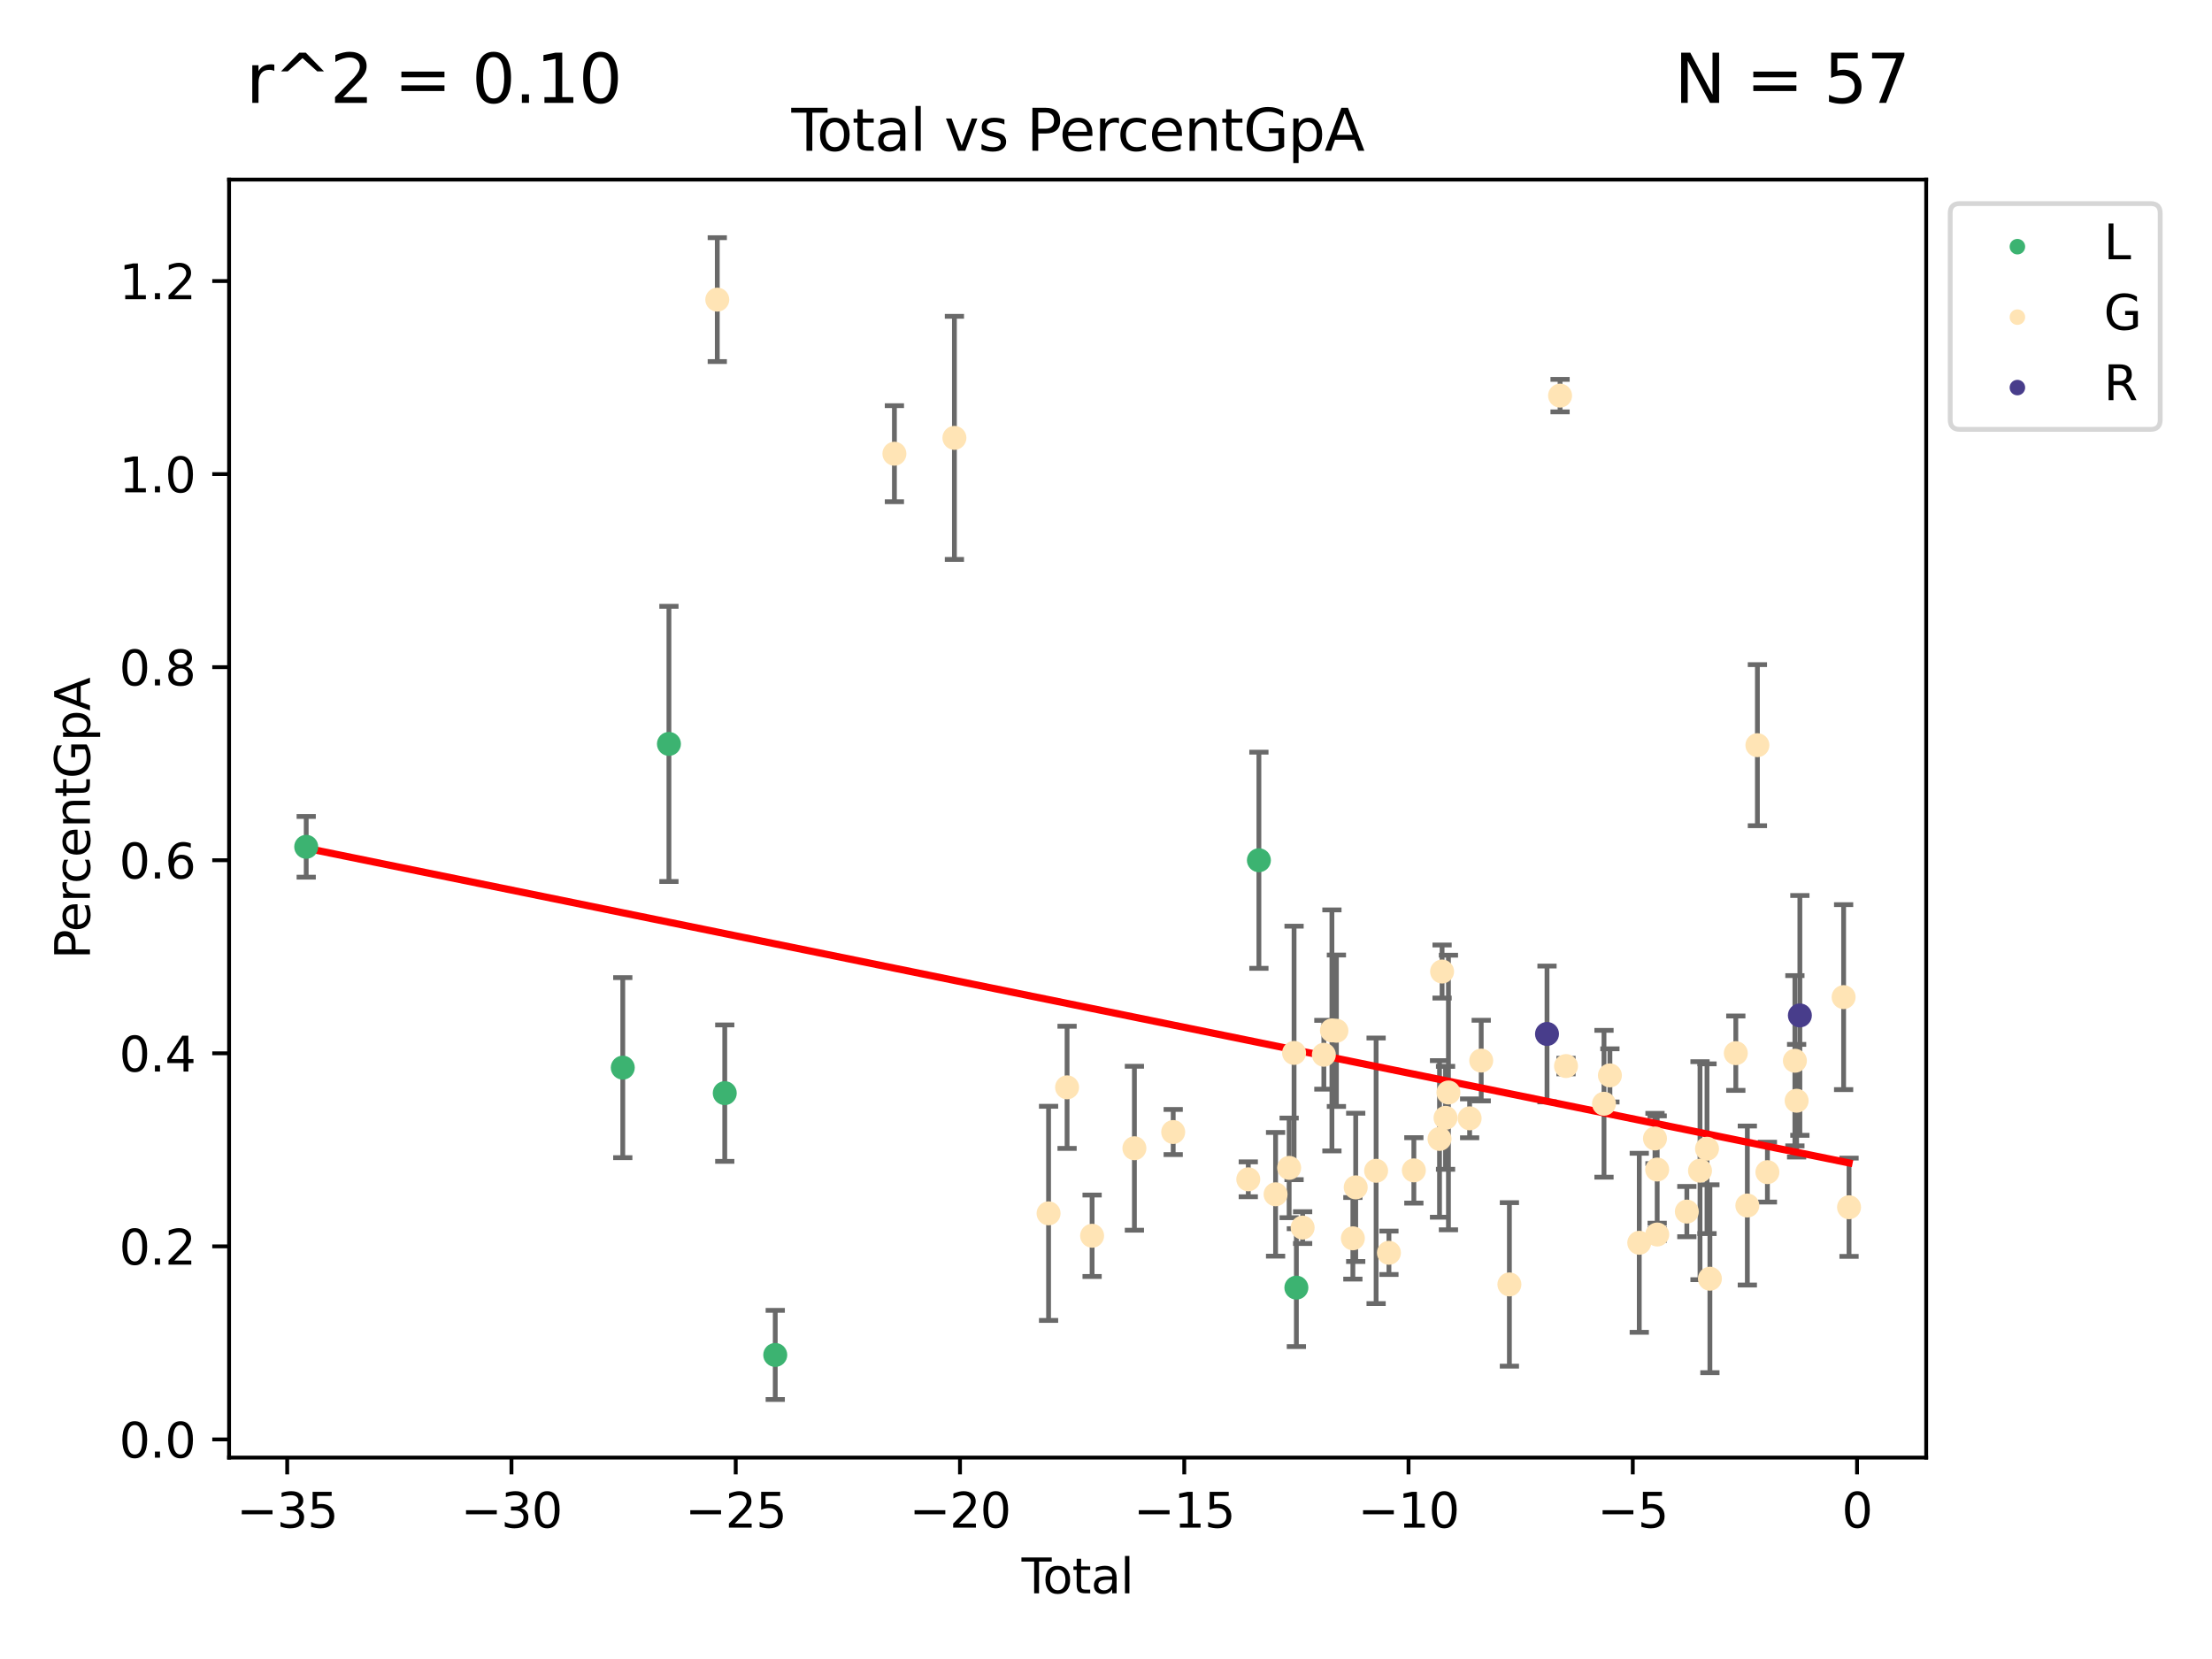 <?xml version="1.0" encoding="utf-8" standalone="no"?>
<!DOCTYPE svg PUBLIC "-//W3C//DTD SVG 1.1//EN"
  "http://www.w3.org/Graphics/SVG/1.1/DTD/svg11.dtd">
<svg xmlns:xlink="http://www.w3.org/1999/xlink" width="460.8pt" height="345.6pt" viewBox="0 0 460.8 345.6" xmlns="http://www.w3.org/2000/svg" version="1.1">
 <defs>
  <style type="text/css">*{stroke-linejoin: round; stroke-linecap: butt}</style>
 </defs>
 <g id="figure_1">
  <g id="patch_1">
   <path d="M 0 345.6 
L 460.8 345.6 
L 460.8 0 
L 0 0 
z
" style="fill: #ffffff"/>
  </g>
  <g id="axes_1">
   <g id="patch_2">
    <path d="M 47.72 303.64 
L 401.26 303.64 
L 401.26 37.411 
L 47.72 37.411 
z
" style="fill: #ffffff"/>
   </g>
   <g id="PathCollection_1">
    <defs>
     <path id="m162fabdb03" d="M 0 1.118 
C 0.297 1.118 0.581 1 0.791 0.791 
C 1 0.581 1.118 0.297 1.118 0 
C 1.118 -0.297 1 -0.581 0.791 -0.791 
C 0.581 -1 0.297 -1.118 0 -1.118 
C -0.297 -1.118 -0.581 -1 -0.791 -0.791 
C -1 -0.581 -1.118 -0.297 -1.118 0 
C -1.118 0.297 -1 0.581 -0.791 0.791 
C -0.581 1 -0.297 1.118 0 1.118 
z
" style="stroke: #3cb371"/>
    </defs>
    <g clip-path="url(#p663af3f4b9)">
     <use xlink:href="#m162fabdb03" x="63.79" y="176.406" style="fill: #3cb371; stroke: #3cb371"/>
     <use xlink:href="#m162fabdb03" x="129.736" y="222.408" style="fill: #3cb371; stroke: #3cb371"/>
     <use xlink:href="#m162fabdb03" x="139.351" y="154.97" style="fill: #3cb371; stroke: #3cb371"/>
     <use xlink:href="#m162fabdb03" x="150.98" y="227.723" style="fill: #3cb371; stroke: #3cb371"/>
     <use xlink:href="#m162fabdb03" x="161.499" y="282.256" style="fill: #3cb371; stroke: #3cb371"/>
     <use xlink:href="#m162fabdb03" x="262.252" y="179.204" style="fill: #3cb371; stroke: #3cb371"/>
     <use xlink:href="#m162fabdb03" x="270.059" y="268.239" style="fill: #3cb371; stroke: #3cb371"/>
    </g>
   </g>
   <g id="PathCollection_2">
    <defs>
     <path id="m3b59e9e2db" d="M 0 1.118 
C 0.297 1.118 0.581 1 0.791 0.791 
C 1 0.581 1.118 0.297 1.118 0 
C 1.118 -0.297 1 -0.581 0.791 -0.791 
C 0.581 -1 0.297 -1.118 0 -1.118 
C -0.297 -1.118 -0.581 -1 -0.791 -0.791 
C -1 -0.581 -1.118 -0.297 -1.118 0 
C -1.118 0.297 -1 0.581 -0.791 0.791 
C -0.581 1 -0.297 1.118 0 1.118 
z
" style="stroke: #ffe4b5"/>
    </defs>
    <g clip-path="url(#p663af3f4b9)">
     <use xlink:href="#m3b59e9e2db" x="149.423" y="62.417" style="fill: #ffe4b5; stroke: #ffe4b5"/>
     <use xlink:href="#m3b59e9e2db" x="186.322" y="94.516" style="fill: #ffe4b5; stroke: #ffe4b5"/>
     <use xlink:href="#m3b59e9e2db" x="198.822" y="91.216" style="fill: #ffe4b5; stroke: #ffe4b5"/>
     <use xlink:href="#m3b59e9e2db" x="218.437" y="252.764" style="fill: #ffe4b5; stroke: #ffe4b5"/>
     <use xlink:href="#m3b59e9e2db" x="222.292" y="226.511" style="fill: #ffe4b5; stroke: #ffe4b5"/>
     <use xlink:href="#m3b59e9e2db" x="227.505" y="257.429" style="fill: #ffe4b5; stroke: #ffe4b5"/>
     <use xlink:href="#m3b59e9e2db" x="236.317" y="239.2" style="fill: #ffe4b5; stroke: #ffe4b5"/>
     <use xlink:href="#m3b59e9e2db" x="244.4" y="235.819" style="fill: #ffe4b5; stroke: #ffe4b5"/>
     <use xlink:href="#m3b59e9e2db" x="260.041" y="245.673" style="fill: #ffe4b5; stroke: #ffe4b5"/>
     <use xlink:href="#m3b59e9e2db" x="265.726" y="248.794" style="fill: #ffe4b5; stroke: #ffe4b5"/>
     <use xlink:href="#m3b59e9e2db" x="268.553" y="243.287" style="fill: #ffe4b5; stroke: #ffe4b5"/>
     <use xlink:href="#m3b59e9e2db" x="269.578" y="219.345" style="fill: #ffe4b5; stroke: #ffe4b5"/>
     <use xlink:href="#m3b59e9e2db" x="271.364" y="255.73" style="fill: #ffe4b5; stroke: #ffe4b5"/>
     <use xlink:href="#m3b59e9e2db" x="275.784" y="219.725" style="fill: #ffe4b5; stroke: #ffe4b5"/>
     <use xlink:href="#m3b59e9e2db" x="277.464" y="214.652" style="fill: #ffe4b5; stroke: #ffe4b5"/>
     <use xlink:href="#m3b59e9e2db" x="278.398" y="214.722" style="fill: #ffe4b5; stroke: #ffe4b5"/>
     <use xlink:href="#m3b59e9e2db" x="281.827" y="257.963" style="fill: #ffe4b5; stroke: #ffe4b5"/>
     <use xlink:href="#m3b59e9e2db" x="282.42" y="247.349" style="fill: #ffe4b5; stroke: #ffe4b5"/>
     <use xlink:href="#m3b59e9e2db" x="286.669" y="243.896" style="fill: #ffe4b5; stroke: #ffe4b5"/>
     <use xlink:href="#m3b59e9e2db" x="289.34" y="260.977" style="fill: #ffe4b5; stroke: #ffe4b5"/>
     <use xlink:href="#m3b59e9e2db" x="294.532" y="243.811" style="fill: #ffe4b5; stroke: #ffe4b5"/>
     <use xlink:href="#m3b59e9e2db" x="299.88" y="237.255" style="fill: #ffe4b5; stroke: #ffe4b5"/>
     <use xlink:href="#m3b59e9e2db" x="300.413" y="202.386" style="fill: #ffe4b5; stroke: #ffe4b5"/>
     <use xlink:href="#m3b59e9e2db" x="301.133" y="232.865" style="fill: #ffe4b5; stroke: #ffe4b5"/>
     <use xlink:href="#m3b59e9e2db" x="301.737" y="227.586" style="fill: #ffe4b5; stroke: #ffe4b5"/>
     <use xlink:href="#m3b59e9e2db" x="306.151" y="232.97" style="fill: #ffe4b5; stroke: #ffe4b5"/>
     <use xlink:href="#m3b59e9e2db" x="308.565" y="220.936" style="fill: #ffe4b5; stroke: #ffe4b5"/>
     <use xlink:href="#m3b59e9e2db" x="314.435" y="267.566" style="fill: #ffe4b5; stroke: #ffe4b5"/>
     <use xlink:href="#m3b59e9e2db" x="324.991" y="82.417" style="fill: #ffe4b5; stroke: #ffe4b5"/>
     <use xlink:href="#m3b59e9e2db" x="326.228" y="222.081" style="fill: #ffe4b5; stroke: #ffe4b5"/>
     <use xlink:href="#m3b59e9e2db" x="334.142" y="229.932" style="fill: #ffe4b5; stroke: #ffe4b5"/>
     <use xlink:href="#m3b59e9e2db" x="335.374" y="224.025" style="fill: #ffe4b5; stroke: #ffe4b5"/>
     <use xlink:href="#m3b59e9e2db" x="341.489" y="258.895" style="fill: #ffe4b5; stroke: #ffe4b5"/>
     <use xlink:href="#m3b59e9e2db" x="344.764" y="237.166" style="fill: #ffe4b5; stroke: #ffe4b5"/>
     <use xlink:href="#m3b59e9e2db" x="345.222" y="243.634" style="fill: #ffe4b5; stroke: #ffe4b5"/>
     <use xlink:href="#m3b59e9e2db" x="345.232" y="257.17" style="fill: #ffe4b5; stroke: #ffe4b5"/>
     <use xlink:href="#m3b59e9e2db" x="351.401" y="252.395" style="fill: #ffe4b5; stroke: #ffe4b5"/>
     <use xlink:href="#m3b59e9e2db" x="354.144" y="243.877" style="fill: #ffe4b5; stroke: #ffe4b5"/>
     <use xlink:href="#m3b59e9e2db" x="355.601" y="239.298" style="fill: #ffe4b5; stroke: #ffe4b5"/>
     <use xlink:href="#m3b59e9e2db" x="356.205" y="266.379" style="fill: #ffe4b5; stroke: #ffe4b5"/>
     <use xlink:href="#m3b59e9e2db" x="361.601" y="219.396" style="fill: #ffe4b5; stroke: #ffe4b5"/>
     <use xlink:href="#m3b59e9e2db" x="364.003" y="251.132" style="fill: #ffe4b5; stroke: #ffe4b5"/>
     <use xlink:href="#m3b59e9e2db" x="366.1" y="155.235" style="fill: #ffe4b5; stroke: #ffe4b5"/>
     <use xlink:href="#m3b59e9e2db" x="368.184" y="244.177" style="fill: #ffe4b5; stroke: #ffe4b5"/>
     <use xlink:href="#m3b59e9e2db" x="373.91" y="220.972" style="fill: #ffe4b5; stroke: #ffe4b5"/>
     <use xlink:href="#m3b59e9e2db" x="374.27" y="229.302" style="fill: #ffe4b5; stroke: #ffe4b5"/>
     <use xlink:href="#m3b59e9e2db" x="384.061" y="207.719" style="fill: #ffe4b5; stroke: #ffe4b5"/>
     <use xlink:href="#m3b59e9e2db" x="385.19" y="251.493" style="fill: #ffe4b5; stroke: #ffe4b5"/>
    </g>
   </g>
   <g id="PathCollection_3">
    <defs>
     <path id="m2def0a86ca" d="M 0 1.118 
C 0.297 1.118 0.581 1 0.791 0.791 
C 1 0.581 1.118 0.297 1.118 0 
C 1.118 -0.297 1 -0.581 0.791 -0.791 
C 0.581 -1 0.297 -1.118 0 -1.118 
C -0.297 -1.118 -0.581 -1 -0.791 -0.791 
C -1 -0.581 -1.118 -0.297 -1.118 0 
C -1.118 0.297 -1 0.581 -0.791 0.791 
C -0.581 1 -0.297 1.118 0 1.118 
z
" style="stroke: #483d8b"/>
    </defs>
    <g clip-path="url(#p663af3f4b9)">
     <use xlink:href="#m2def0a86ca" x="322.271" y="215.392" style="fill: #483d8b; stroke: #483d8b"/>
     <use xlink:href="#m2def0a86ca" x="374.946" y="211.53" style="fill: #483d8b; stroke: #483d8b"/>
    </g>
   </g>
   <g id="matplotlib.axis_1">
    <g id="xtick_1">
     <g id="line2d_1">
      <defs>
       <path id="mc9cbec13a2" d="M 0 0 
L 0 3.5 
" style="stroke: #000000; stroke-width: 0.8"/>
      </defs>
      <g>
       <use xlink:href="#mc9cbec13a2" x="59.83" y="303.64" style="stroke: #000000; stroke-width: 0.8"/>
      </g>
     </g>
     <g id="text_1">
      <!-- −35 -->
      <g transform="translate(49.278 318.238)scale(0.1 -0.1)">
       <defs>
        <path id="DejaVuSans-2212" d="M 678 2272 
L 4684 2272 
L 4684 1741 
L 678 1741 
L 678 2272 
z
" transform="scale(0.016)"/>
        <path id="DejaVuSans-33" d="M 2597 2516 
Q 3050 2419 3304 2112 
Q 3559 1806 3559 1356 
Q 3559 666 3084 287 
Q 2609 -91 1734 -91 
Q 1441 -91 1130 -33 
Q 819 25 488 141 
L 488 750 
Q 750 597 1062 519 
Q 1375 441 1716 441 
Q 2309 441 2620 675 
Q 2931 909 2931 1356 
Q 2931 1769 2642 2001 
Q 2353 2234 1838 2234 
L 1294 2234 
L 1294 2753 
L 1863 2753 
Q 2328 2753 2575 2939 
Q 2822 3125 2822 3475 
Q 2822 3834 2567 4026 
Q 2313 4219 1838 4219 
Q 1578 4219 1281 4162 
Q 984 4106 628 3988 
L 628 4550 
Q 988 4650 1302 4700 
Q 1616 4750 1894 4750 
Q 2613 4750 3031 4423 
Q 3450 4097 3450 3541 
Q 3450 3153 3228 2886 
Q 3006 2619 2597 2516 
z
" transform="scale(0.016)"/>
        <path id="DejaVuSans-35" d="M 691 4666 
L 3169 4666 
L 3169 4134 
L 1269 4134 
L 1269 2991 
Q 1406 3038 1543 3061 
Q 1681 3084 1819 3084 
Q 2600 3084 3056 2656 
Q 3513 2228 3513 1497 
Q 3513 744 3044 326 
Q 2575 -91 1722 -91 
Q 1428 -91 1123 -41 
Q 819 9 494 109 
L 494 744 
Q 775 591 1075 516 
Q 1375 441 1709 441 
Q 2250 441 2565 725 
Q 2881 1009 2881 1497 
Q 2881 1984 2565 2268 
Q 2250 2553 1709 2553 
Q 1456 2553 1204 2497 
Q 953 2441 691 2322 
L 691 4666 
z
" transform="scale(0.016)"/>
       </defs>
       <use xlink:href="#DejaVuSans-2212"/>
       <use xlink:href="#DejaVuSans-33" x="83.789"/>
       <use xlink:href="#DejaVuSans-35" x="147.412"/>
      </g>
     </g>
    </g>
    <g id="xtick_2">
     <g id="line2d_2">
      <g>
       <use xlink:href="#mc9cbec13a2" x="106.548" y="303.64" style="stroke: #000000; stroke-width: 0.8"/>
      </g>
     </g>
     <g id="text_2">
      <!-- −30 -->
      <g transform="translate(95.996 318.238)scale(0.1 -0.1)">
       <defs>
        <path id="DejaVuSans-30" d="M 2034 4250 
Q 1547 4250 1301 3770 
Q 1056 3291 1056 2328 
Q 1056 1369 1301 889 
Q 1547 409 2034 409 
Q 2525 409 2770 889 
Q 3016 1369 3016 2328 
Q 3016 3291 2770 3770 
Q 2525 4250 2034 4250 
z
M 2034 4750 
Q 2819 4750 3233 4129 
Q 3647 3509 3647 2328 
Q 3647 1150 3233 529 
Q 2819 -91 2034 -91 
Q 1250 -91 836 529 
Q 422 1150 422 2328 
Q 422 3509 836 4129 
Q 1250 4750 2034 4750 
z
" transform="scale(0.016)"/>
       </defs>
       <use xlink:href="#DejaVuSans-2212"/>
       <use xlink:href="#DejaVuSans-33" x="83.789"/>
       <use xlink:href="#DejaVuSans-30" x="147.412"/>
      </g>
     </g>
    </g>
    <g id="xtick_3">
     <g id="line2d_3">
      <g>
       <use xlink:href="#mc9cbec13a2" x="153.266" y="303.64" style="stroke: #000000; stroke-width: 0.8"/>
      </g>
     </g>
     <g id="text_3">
      <!-- −25 -->
      <g transform="translate(142.714 318.238)scale(0.1 -0.1)">
       <defs>
        <path id="DejaVuSans-32" d="M 1228 531 
L 3431 531 
L 3431 0 
L 469 0 
L 469 531 
Q 828 903 1448 1529 
Q 2069 2156 2228 2338 
Q 2531 2678 2651 2914 
Q 2772 3150 2772 3378 
Q 2772 3750 2511 3984 
Q 2250 4219 1831 4219 
Q 1534 4219 1204 4116 
Q 875 4013 500 3803 
L 500 4441 
Q 881 4594 1212 4672 
Q 1544 4750 1819 4750 
Q 2544 4750 2975 4387 
Q 3406 4025 3406 3419 
Q 3406 3131 3298 2873 
Q 3191 2616 2906 2266 
Q 2828 2175 2409 1742 
Q 1991 1309 1228 531 
z
" transform="scale(0.016)"/>
       </defs>
       <use xlink:href="#DejaVuSans-2212"/>
       <use xlink:href="#DejaVuSans-32" x="83.789"/>
       <use xlink:href="#DejaVuSans-35" x="147.412"/>
      </g>
     </g>
    </g>
    <g id="xtick_4">
     <g id="line2d_4">
      <g>
       <use xlink:href="#mc9cbec13a2" x="199.984" y="303.64" style="stroke: #000000; stroke-width: 0.8"/>
      </g>
     </g>
     <g id="text_4">
      <!-- −20 -->
      <g transform="translate(189.432 318.238)scale(0.1 -0.1)">
       <use xlink:href="#DejaVuSans-2212"/>
       <use xlink:href="#DejaVuSans-32" x="83.789"/>
       <use xlink:href="#DejaVuSans-30" x="147.412"/>
      </g>
     </g>
    </g>
    <g id="xtick_5">
     <g id="line2d_5">
      <g>
       <use xlink:href="#mc9cbec13a2" x="246.702" y="303.64" style="stroke: #000000; stroke-width: 0.8"/>
      </g>
     </g>
     <g id="text_5">
      <!-- −15 -->
      <g transform="translate(236.15 318.238)scale(0.1 -0.1)">
       <defs>
        <path id="DejaVuSans-31" d="M 794 531 
L 1825 531 
L 1825 4091 
L 703 3866 
L 703 4441 
L 1819 4666 
L 2450 4666 
L 2450 531 
L 3481 531 
L 3481 0 
L 794 0 
L 794 531 
z
" transform="scale(0.016)"/>
       </defs>
       <use xlink:href="#DejaVuSans-2212"/>
       <use xlink:href="#DejaVuSans-31" x="83.789"/>
       <use xlink:href="#DejaVuSans-35" x="147.412"/>
      </g>
     </g>
    </g>
    <g id="xtick_6">
     <g id="line2d_6">
      <g>
       <use xlink:href="#mc9cbec13a2" x="293.42" y="303.64" style="stroke: #000000; stroke-width: 0.8"/>
      </g>
     </g>
     <g id="text_6">
      <!-- −10 -->
      <g transform="translate(282.868 318.238)scale(0.1 -0.1)">
       <use xlink:href="#DejaVuSans-2212"/>
       <use xlink:href="#DejaVuSans-31" x="83.789"/>
       <use xlink:href="#DejaVuSans-30" x="147.412"/>
      </g>
     </g>
    </g>
    <g id="xtick_7">
     <g id="line2d_7">
      <g>
       <use xlink:href="#mc9cbec13a2" x="340.138" y="303.64" style="stroke: #000000; stroke-width: 0.8"/>
      </g>
     </g>
     <g id="text_7">
      <!-- −5 -->
      <g transform="translate(332.767 318.238)scale(0.1 -0.1)">
       <use xlink:href="#DejaVuSans-2212"/>
       <use xlink:href="#DejaVuSans-35" x="83.789"/>
      </g>
     </g>
    </g>
    <g id="xtick_8">
     <g id="line2d_8">
      <g>
       <use xlink:href="#mc9cbec13a2" x="386.856" y="303.64" style="stroke: #000000; stroke-width: 0.8"/>
      </g>
     </g>
     <g id="text_8">
      <!-- 0 -->
      <g transform="translate(383.674 318.238)scale(0.1 -0.1)">
       <use xlink:href="#DejaVuSans-30"/>
      </g>
     </g>
    </g>
    <g id="text_9">
     <!-- Total -->
     <g transform="translate(212.813 331.917)scale(0.1 -0.1)">
      <defs>
       <path id="DejaVuSans-54" d="M -19 4666 
L 3928 4666 
L 3928 4134 
L 2272 4134 
L 2272 0 
L 1638 0 
L 1638 4134 
L -19 4134 
L -19 4666 
z
" transform="scale(0.016)"/>
       <path id="DejaVuSans-6f" d="M 1959 3097 
Q 1497 3097 1228 2736 
Q 959 2375 959 1747 
Q 959 1119 1226 758 
Q 1494 397 1959 397 
Q 2419 397 2687 759 
Q 2956 1122 2956 1747 
Q 2956 2369 2687 2733 
Q 2419 3097 1959 3097 
z
M 1959 3584 
Q 2709 3584 3137 3096 
Q 3566 2609 3566 1747 
Q 3566 888 3137 398 
Q 2709 -91 1959 -91 
Q 1206 -91 779 398 
Q 353 888 353 1747 
Q 353 2609 779 3096 
Q 1206 3584 1959 3584 
z
" transform="scale(0.016)"/>
       <path id="DejaVuSans-74" d="M 1172 4494 
L 1172 3500 
L 2356 3500 
L 2356 3053 
L 1172 3053 
L 1172 1153 
Q 1172 725 1289 603 
Q 1406 481 1766 481 
L 2356 481 
L 2356 0 
L 1766 0 
Q 1100 0 847 248 
Q 594 497 594 1153 
L 594 3053 
L 172 3053 
L 172 3500 
L 594 3500 
L 594 4494 
L 1172 4494 
z
" transform="scale(0.016)"/>
       <path id="DejaVuSans-61" d="M 2194 1759 
Q 1497 1759 1228 1600 
Q 959 1441 959 1056 
Q 959 750 1161 570 
Q 1363 391 1709 391 
Q 2188 391 2477 730 
Q 2766 1069 2766 1631 
L 2766 1759 
L 2194 1759 
z
M 3341 1997 
L 3341 0 
L 2766 0 
L 2766 531 
Q 2569 213 2275 61 
Q 1981 -91 1556 -91 
Q 1019 -91 701 211 
Q 384 513 384 1019 
Q 384 1609 779 1909 
Q 1175 2209 1959 2209 
L 2766 2209 
L 2766 2266 
Q 2766 2663 2505 2880 
Q 2244 3097 1772 3097 
Q 1472 3097 1187 3025 
Q 903 2953 641 2809 
L 641 3341 
Q 956 3463 1253 3523 
Q 1550 3584 1831 3584 
Q 2591 3584 2966 3190 
Q 3341 2797 3341 1997 
z
" transform="scale(0.016)"/>
       <path id="DejaVuSans-6c" d="M 603 4863 
L 1178 4863 
L 1178 0 
L 603 0 
L 603 4863 
z
" transform="scale(0.016)"/>
      </defs>
      <use xlink:href="#DejaVuSans-54"/>
      <use xlink:href="#DejaVuSans-6f" x="44.084"/>
      <use xlink:href="#DejaVuSans-74" x="105.266"/>
      <use xlink:href="#DejaVuSans-61" x="144.475"/>
      <use xlink:href="#DejaVuSans-6c" x="205.754"/>
     </g>
    </g>
   </g>
   <g id="matplotlib.axis_2">
    <g id="ytick_1">
     <g id="line2d_9">
      <defs>
       <path id="m0c3dd121f6" d="M 0 0 
L -3.5 0 
" style="stroke: #000000; stroke-width: 0.8"/>
      </defs>
      <g>
       <use xlink:href="#m0c3dd121f6" x="47.72" y="299.86" style="stroke: #000000; stroke-width: 0.8"/>
      </g>
     </g>
     <g id="text_10">
      <!-- 0.0 -->
      <g transform="translate(24.817 303.659)scale(0.1 -0.1)">
       <defs>
        <path id="DejaVuSans-2e" d="M 684 794 
L 1344 794 
L 1344 0 
L 684 0 
L 684 794 
z
" transform="scale(0.016)"/>
       </defs>
       <use xlink:href="#DejaVuSans-30"/>
       <use xlink:href="#DejaVuSans-2e" x="63.623"/>
       <use xlink:href="#DejaVuSans-30" x="95.41"/>
      </g>
     </g>
    </g>
    <g id="ytick_2">
     <g id="line2d_10">
      <g>
       <use xlink:href="#m0c3dd121f6" x="47.72" y="259.64" style="stroke: #000000; stroke-width: 0.8"/>
      </g>
     </g>
     <g id="text_11">
      <!-- 0.2 -->
      <g transform="translate(24.817 263.44)scale(0.1 -0.1)">
       <use xlink:href="#DejaVuSans-30"/>
       <use xlink:href="#DejaVuSans-2e" x="63.623"/>
       <use xlink:href="#DejaVuSans-32" x="95.41"/>
      </g>
     </g>
    </g>
    <g id="ytick_3">
     <g id="line2d_11">
      <g>
       <use xlink:href="#m0c3dd121f6" x="47.72" y="219.421" style="stroke: #000000; stroke-width: 0.8"/>
      </g>
     </g>
     <g id="text_12">
      <!-- 0.4 -->
      <g transform="translate(24.817 223.22)scale(0.1 -0.1)">
       <defs>
        <path id="DejaVuSans-34" d="M 2419 4116 
L 825 1625 
L 2419 1625 
L 2419 4116 
z
M 2253 4666 
L 3047 4666 
L 3047 1625 
L 3713 1625 
L 3713 1100 
L 3047 1100 
L 3047 0 
L 2419 0 
L 2419 1100 
L 313 1100 
L 313 1709 
L 2253 4666 
z
" transform="scale(0.016)"/>
       </defs>
       <use xlink:href="#DejaVuSans-30"/>
       <use xlink:href="#DejaVuSans-2e" x="63.623"/>
       <use xlink:href="#DejaVuSans-34" x="95.41"/>
      </g>
     </g>
    </g>
    <g id="ytick_4">
     <g id="line2d_12">
      <g>
       <use xlink:href="#m0c3dd121f6" x="47.72" y="179.201" style="stroke: #000000; stroke-width: 0.8"/>
      </g>
     </g>
     <g id="text_13">
      <!-- 0.6 -->
      <g transform="translate(24.817 183)scale(0.1 -0.1)">
       <defs>
        <path id="DejaVuSans-36" d="M 2113 2584 
Q 1688 2584 1439 2293 
Q 1191 2003 1191 1497 
Q 1191 994 1439 701 
Q 1688 409 2113 409 
Q 2538 409 2786 701 
Q 3034 994 3034 1497 
Q 3034 2003 2786 2293 
Q 2538 2584 2113 2584 
z
M 3366 4563 
L 3366 3988 
Q 3128 4100 2886 4159 
Q 2644 4219 2406 4219 
Q 1781 4219 1451 3797 
Q 1122 3375 1075 2522 
Q 1259 2794 1537 2939 
Q 1816 3084 2150 3084 
Q 2853 3084 3261 2657 
Q 3669 2231 3669 1497 
Q 3669 778 3244 343 
Q 2819 -91 2113 -91 
Q 1303 -91 875 529 
Q 447 1150 447 2328 
Q 447 3434 972 4092 
Q 1497 4750 2381 4750 
Q 2619 4750 2861 4703 
Q 3103 4656 3366 4563 
z
" transform="scale(0.016)"/>
       </defs>
       <use xlink:href="#DejaVuSans-30"/>
       <use xlink:href="#DejaVuSans-2e" x="63.623"/>
       <use xlink:href="#DejaVuSans-36" x="95.41"/>
      </g>
     </g>
    </g>
    <g id="ytick_5">
     <g id="line2d_13">
      <g>
       <use xlink:href="#m0c3dd121f6" x="47.72" y="138.981" style="stroke: #000000; stroke-width: 0.8"/>
      </g>
     </g>
     <g id="text_14">
      <!-- 0.8 -->
      <g transform="translate(24.817 142.78)scale(0.1 -0.1)">
       <defs>
        <path id="DejaVuSans-38" d="M 2034 2216 
Q 1584 2216 1326 1975 
Q 1069 1734 1069 1313 
Q 1069 891 1326 650 
Q 1584 409 2034 409 
Q 2484 409 2743 651 
Q 3003 894 3003 1313 
Q 3003 1734 2745 1975 
Q 2488 2216 2034 2216 
z
M 1403 2484 
Q 997 2584 770 2862 
Q 544 3141 544 3541 
Q 544 4100 942 4425 
Q 1341 4750 2034 4750 
Q 2731 4750 3128 4425 
Q 3525 4100 3525 3541 
Q 3525 3141 3298 2862 
Q 3072 2584 2669 2484 
Q 3125 2378 3379 2068 
Q 3634 1759 3634 1313 
Q 3634 634 3220 271 
Q 2806 -91 2034 -91 
Q 1263 -91 848 271 
Q 434 634 434 1313 
Q 434 1759 690 2068 
Q 947 2378 1403 2484 
z
M 1172 3481 
Q 1172 3119 1398 2916 
Q 1625 2713 2034 2713 
Q 2441 2713 2670 2916 
Q 2900 3119 2900 3481 
Q 2900 3844 2670 4047 
Q 2441 4250 2034 4250 
Q 1625 4250 1398 4047 
Q 1172 3844 1172 3481 
z
" transform="scale(0.016)"/>
       </defs>
       <use xlink:href="#DejaVuSans-30"/>
       <use xlink:href="#DejaVuSans-2e" x="63.623"/>
       <use xlink:href="#DejaVuSans-38" x="95.41"/>
      </g>
     </g>
    </g>
    <g id="ytick_6">
     <g id="line2d_14">
      <g>
       <use xlink:href="#m0c3dd121f6" x="47.72" y="98.761" style="stroke: #000000; stroke-width: 0.8"/>
      </g>
     </g>
     <g id="text_15">
      <!-- 1.0 -->
      <g transform="translate(24.817 102.561)scale(0.1 -0.1)">
       <use xlink:href="#DejaVuSans-31"/>
       <use xlink:href="#DejaVuSans-2e" x="63.623"/>
       <use xlink:href="#DejaVuSans-30" x="95.41"/>
      </g>
     </g>
    </g>
    <g id="ytick_7">
     <g id="line2d_15">
      <g>
       <use xlink:href="#m0c3dd121f6" x="47.72" y="58.542" style="stroke: #000000; stroke-width: 0.8"/>
      </g>
     </g>
     <g id="text_16">
      <!-- 1.2 -->
      <g transform="translate(24.817 62.341)scale(0.1 -0.1)">
       <use xlink:href="#DejaVuSans-31"/>
       <use xlink:href="#DejaVuSans-2e" x="63.623"/>
       <use xlink:href="#DejaVuSans-32" x="95.41"/>
      </g>
     </g>
    </g>
    <g id="text_17">
     <!-- PercentGpA -->
     <g transform="translate(18.737 199.802)rotate(-90)scale(0.1 -0.1)">
      <defs>
       <path id="DejaVuSans-50" d="M 1259 4147 
L 1259 2394 
L 2053 2394 
Q 2494 2394 2734 2622 
Q 2975 2850 2975 3272 
Q 2975 3691 2734 3919 
Q 2494 4147 2053 4147 
L 1259 4147 
z
M 628 4666 
L 2053 4666 
Q 2838 4666 3239 4311 
Q 3641 3956 3641 3272 
Q 3641 2581 3239 2228 
Q 2838 1875 2053 1875 
L 1259 1875 
L 1259 0 
L 628 0 
L 628 4666 
z
" transform="scale(0.016)"/>
       <path id="DejaVuSans-65" d="M 3597 1894 
L 3597 1613 
L 953 1613 
Q 991 1019 1311 708 
Q 1631 397 2203 397 
Q 2534 397 2845 478 
Q 3156 559 3463 722 
L 3463 178 
Q 3153 47 2828 -22 
Q 2503 -91 2169 -91 
Q 1331 -91 842 396 
Q 353 884 353 1716 
Q 353 2575 817 3079 
Q 1281 3584 2069 3584 
Q 2775 3584 3186 3129 
Q 3597 2675 3597 1894 
z
M 3022 2063 
Q 3016 2534 2758 2815 
Q 2500 3097 2075 3097 
Q 1594 3097 1305 2825 
Q 1016 2553 972 2059 
L 3022 2063 
z
" transform="scale(0.016)"/>
       <path id="DejaVuSans-72" d="M 2631 2963 
Q 2534 3019 2420 3045 
Q 2306 3072 2169 3072 
Q 1681 3072 1420 2755 
Q 1159 2438 1159 1844 
L 1159 0 
L 581 0 
L 581 3500 
L 1159 3500 
L 1159 2956 
Q 1341 3275 1631 3429 
Q 1922 3584 2338 3584 
Q 2397 3584 2469 3576 
Q 2541 3569 2628 3553 
L 2631 2963 
z
" transform="scale(0.016)"/>
       <path id="DejaVuSans-63" d="M 3122 3366 
L 3122 2828 
Q 2878 2963 2633 3030 
Q 2388 3097 2138 3097 
Q 1578 3097 1268 2742 
Q 959 2388 959 1747 
Q 959 1106 1268 751 
Q 1578 397 2138 397 
Q 2388 397 2633 464 
Q 2878 531 3122 666 
L 3122 134 
Q 2881 22 2623 -34 
Q 2366 -91 2075 -91 
Q 1284 -91 818 406 
Q 353 903 353 1747 
Q 353 2603 823 3093 
Q 1294 3584 2113 3584 
Q 2378 3584 2631 3529 
Q 2884 3475 3122 3366 
z
" transform="scale(0.016)"/>
       <path id="DejaVuSans-6e" d="M 3513 2113 
L 3513 0 
L 2938 0 
L 2938 2094 
Q 2938 2591 2744 2837 
Q 2550 3084 2163 3084 
Q 1697 3084 1428 2787 
Q 1159 2491 1159 1978 
L 1159 0 
L 581 0 
L 581 3500 
L 1159 3500 
L 1159 2956 
Q 1366 3272 1645 3428 
Q 1925 3584 2291 3584 
Q 2894 3584 3203 3211 
Q 3513 2838 3513 2113 
z
" transform="scale(0.016)"/>
       <path id="DejaVuSans-47" d="M 3809 666 
L 3809 1919 
L 2778 1919 
L 2778 2438 
L 4434 2438 
L 4434 434 
Q 4069 175 3628 42 
Q 3188 -91 2688 -91 
Q 1594 -91 976 548 
Q 359 1188 359 2328 
Q 359 3472 976 4111 
Q 1594 4750 2688 4750 
Q 3144 4750 3555 4637 
Q 3966 4525 4313 4306 
L 4313 3634 
Q 3963 3931 3569 4081 
Q 3175 4231 2741 4231 
Q 1884 4231 1454 3753 
Q 1025 3275 1025 2328 
Q 1025 1384 1454 906 
Q 1884 428 2741 428 
Q 3075 428 3337 486 
Q 3600 544 3809 666 
z
" transform="scale(0.016)"/>
       <path id="DejaVuSans-70" d="M 1159 525 
L 1159 -1331 
L 581 -1331 
L 581 3500 
L 1159 3500 
L 1159 2969 
Q 1341 3281 1617 3432 
Q 1894 3584 2278 3584 
Q 2916 3584 3314 3078 
Q 3713 2572 3713 1747 
Q 3713 922 3314 415 
Q 2916 -91 2278 -91 
Q 1894 -91 1617 61 
Q 1341 213 1159 525 
z
M 3116 1747 
Q 3116 2381 2855 2742 
Q 2594 3103 2138 3103 
Q 1681 3103 1420 2742 
Q 1159 2381 1159 1747 
Q 1159 1113 1420 752 
Q 1681 391 2138 391 
Q 2594 391 2855 752 
Q 3116 1113 3116 1747 
z
" transform="scale(0.016)"/>
       <path id="DejaVuSans-41" d="M 2188 4044 
L 1331 1722 
L 3047 1722 
L 2188 4044 
z
M 1831 4666 
L 2547 4666 
L 4325 0 
L 3669 0 
L 3244 1197 
L 1141 1197 
L 716 0 
L 50 0 
L 1831 4666 
z
" transform="scale(0.016)"/>
      </defs>
      <use xlink:href="#DejaVuSans-50"/>
      <use xlink:href="#DejaVuSans-65" x="56.678"/>
      <use xlink:href="#DejaVuSans-72" x="118.201"/>
      <use xlink:href="#DejaVuSans-63" x="157.064"/>
      <use xlink:href="#DejaVuSans-65" x="212.045"/>
      <use xlink:href="#DejaVuSans-6e" x="273.568"/>
      <use xlink:href="#DejaVuSans-74" x="336.947"/>
      <use xlink:href="#DejaVuSans-47" x="376.156"/>
      <use xlink:href="#DejaVuSans-70" x="453.646"/>
      <use xlink:href="#DejaVuSans-41" x="517.123"/>
     </g>
    </g>
   </g>
   <g id="LineCollection_1">
    <path d="M 63.79 182.731 
L 63.79 170.081 
" clip-path="url(#p663af3f4b9)" style="fill: none; stroke: #696969"/>
    <path d="M 129.736 241.163 
L 129.736 203.653 
" clip-path="url(#p663af3f4b9)" style="fill: none; stroke: #696969"/>
    <path d="M 139.351 183.633 
L 139.351 126.307 
" clip-path="url(#p663af3f4b9)" style="fill: none; stroke: #696969"/>
    <path d="M 150.98 241.934 
L 150.98 213.512 
" clip-path="url(#p663af3f4b9)" style="fill: none; stroke: #696969"/>
    <path d="M 161.499 291.539 
L 161.499 272.974 
" clip-path="url(#p663af3f4b9)" style="fill: none; stroke: #696969"/>
    <path d="M 262.252 201.718 
L 262.252 156.689 
" clip-path="url(#p663af3f4b9)" style="fill: none; stroke: #696969"/>
    <path d="M 270.059 280.52 
L 270.059 255.958 
" clip-path="url(#p663af3f4b9)" style="fill: none; stroke: #696969"/>
   </g>
   <g id="line2d_16">
    <defs>
     <path id="mf9fb981068" d="M 2 0 
L -2 -0 
" style="stroke: #696969"/>
    </defs>
    <g clip-path="url(#p663af3f4b9)">
     <use xlink:href="#mf9fb981068" x="63.79" y="182.731" style="fill: #696969; stroke: #696969"/>
     <use xlink:href="#mf9fb981068" x="129.736" y="241.163" style="fill: #696969; stroke: #696969"/>
     <use xlink:href="#mf9fb981068" x="139.351" y="183.633" style="fill: #696969; stroke: #696969"/>
     <use xlink:href="#mf9fb981068" x="150.98" y="241.934" style="fill: #696969; stroke: #696969"/>
     <use xlink:href="#mf9fb981068" x="161.499" y="291.539" style="fill: #696969; stroke: #696969"/>
     <use xlink:href="#mf9fb981068" x="262.252" y="201.718" style="fill: #696969; stroke: #696969"/>
     <use xlink:href="#mf9fb981068" x="270.059" y="280.52" style="fill: #696969; stroke: #696969"/>
    </g>
   </g>
   <g id="line2d_17">
    <g clip-path="url(#p663af3f4b9)">
     <use xlink:href="#mf9fb981068" x="63.79" y="170.081" style="fill: #696969; stroke: #696969"/>
     <use xlink:href="#mf9fb981068" x="129.736" y="203.653" style="fill: #696969; stroke: #696969"/>
     <use xlink:href="#mf9fb981068" x="139.351" y="126.307" style="fill: #696969; stroke: #696969"/>
     <use xlink:href="#mf9fb981068" x="150.98" y="213.512" style="fill: #696969; stroke: #696969"/>
     <use xlink:href="#mf9fb981068" x="161.499" y="272.974" style="fill: #696969; stroke: #696969"/>
     <use xlink:href="#mf9fb981068" x="262.252" y="156.689" style="fill: #696969; stroke: #696969"/>
     <use xlink:href="#mf9fb981068" x="270.059" y="255.958" style="fill: #696969; stroke: #696969"/>
    </g>
   </g>
   <g id="LineCollection_2">
    <path d="M 149.423 75.321 
L 149.423 49.513 
" clip-path="url(#p663af3f4b9)" style="fill: none; stroke: #696969"/>
    <path d="M 186.322 104.519 
L 186.322 84.512 
" clip-path="url(#p663af3f4b9)" style="fill: none; stroke: #696969"/>
    <path d="M 198.822 116.54 
L 198.822 65.893 
" clip-path="url(#p663af3f4b9)" style="fill: none; stroke: #696969"/>
    <path d="M 218.437 275.066 
L 218.437 230.461 
" clip-path="url(#p663af3f4b9)" style="fill: none; stroke: #696969"/>
    <path d="M 222.292 239.234 
L 222.292 213.788 
" clip-path="url(#p663af3f4b9)" style="fill: none; stroke: #696969"/>
    <path d="M 227.505 265.912 
L 227.505 248.946 
" clip-path="url(#p663af3f4b9)" style="fill: none; stroke: #696969"/>
    <path d="M 236.317 256.274 
L 236.317 222.126 
" clip-path="url(#p663af3f4b9)" style="fill: none; stroke: #696969"/>
    <path d="M 244.4 240.52 
L 244.4 231.119 
" clip-path="url(#p663af3f4b9)" style="fill: none; stroke: #696969"/>
    <path d="M 260.041 249.309 
L 260.041 242.037 
" clip-path="url(#p663af3f4b9)" style="fill: none; stroke: #696969"/>
    <path d="M 265.726 261.68 
L 265.726 235.907 
" clip-path="url(#p663af3f4b9)" style="fill: none; stroke: #696969"/>
    <path d="M 268.553 253.664 
L 268.553 232.91 
" clip-path="url(#p663af3f4b9)" style="fill: none; stroke: #696969"/>
    <path d="M 269.578 245.749 
L 269.578 192.941 
" clip-path="url(#p663af3f4b9)" style="fill: none; stroke: #696969"/>
    <path d="M 271.364 259.043 
L 271.364 252.418 
" clip-path="url(#p663af3f4b9)" style="fill: none; stroke: #696969"/>
    <path d="M 275.784 226.893 
L 275.784 212.556 
" clip-path="url(#p663af3f4b9)" style="fill: none; stroke: #696969"/>
    <path d="M 277.464 239.757 
L 277.464 189.547 
" clip-path="url(#p663af3f4b9)" style="fill: none; stroke: #696969"/>
    <path d="M 278.398 230.494 
L 278.398 198.95 
" clip-path="url(#p663af3f4b9)" style="fill: none; stroke: #696969"/>
    <path d="M 281.827 266.462 
L 281.827 249.465 
" clip-path="url(#p663af3f4b9)" style="fill: none; stroke: #696969"/>
    <path d="M 282.42 262.789 
L 282.42 231.909 
" clip-path="url(#p663af3f4b9)" style="fill: none; stroke: #696969"/>
    <path d="M 286.669 271.556 
L 286.669 216.237 
" clip-path="url(#p663af3f4b9)" style="fill: none; stroke: #696969"/>
    <path d="M 289.34 265.499 
L 289.34 256.454 
" clip-path="url(#p663af3f4b9)" style="fill: none; stroke: #696969"/>
    <path d="M 294.532 250.624 
L 294.532 236.997 
" clip-path="url(#p663af3f4b9)" style="fill: none; stroke: #696969"/>
    <path d="M 299.88 253.565 
L 299.88 220.945 
" clip-path="url(#p663af3f4b9)" style="fill: none; stroke: #696969"/>
    <path d="M 300.413 207.912 
L 300.413 196.86 
" clip-path="url(#p663af3f4b9)" style="fill: none; stroke: #696969"/>
    <path d="M 301.133 243.585 
L 301.133 222.144 
" clip-path="url(#p663af3f4b9)" style="fill: none; stroke: #696969"/>
    <path d="M 301.737 256.188 
L 301.737 198.985 
" clip-path="url(#p663af3f4b9)" style="fill: none; stroke: #696969"/>
    <path d="M 306.151 237.021 
L 306.151 228.919 
" clip-path="url(#p663af3f4b9)" style="fill: none; stroke: #696969"/>
    <path d="M 308.565 229.331 
L 308.565 212.54 
" clip-path="url(#p663af3f4b9)" style="fill: none; stroke: #696969"/>
    <path d="M 314.435 284.598 
L 314.435 250.534 
" clip-path="url(#p663af3f4b9)" style="fill: none; stroke: #696969"/>
    <path d="M 324.991 85.801 
L 324.991 79.033 
" clip-path="url(#p663af3f4b9)" style="fill: none; stroke: #696969"/>
    <path d="M 326.228 223.713 
L 326.228 220.449 
" clip-path="url(#p663af3f4b9)" style="fill: none; stroke: #696969"/>
    <path d="M 334.142 245.225 
L 334.142 214.639 
" clip-path="url(#p663af3f4b9)" style="fill: none; stroke: #696969"/>
    <path d="M 335.374 229.564 
L 335.374 218.487 
" clip-path="url(#p663af3f4b9)" style="fill: none; stroke: #696969"/>
    <path d="M 341.489 277.544 
L 341.489 240.245 
" clip-path="url(#p663af3f4b9)" style="fill: none; stroke: #696969"/>
    <path d="M 344.764 242.401 
L 344.764 231.932 
" clip-path="url(#p663af3f4b9)" style="fill: none; stroke: #696969"/>
    <path d="M 345.222 254.811 
L 345.222 232.457 
" clip-path="url(#p663af3f4b9)" style="fill: none; stroke: #696969"/>
    <path d="M 345.232 258.407 
L 345.232 255.933 
" clip-path="url(#p663af3f4b9)" style="fill: none; stroke: #696969"/>
    <path d="M 351.401 257.629 
L 351.401 247.161 
" clip-path="url(#p663af3f4b9)" style="fill: none; stroke: #696969"/>
    <path d="M 354.144 266.586 
L 354.144 221.168 
" clip-path="url(#p663af3f4b9)" style="fill: none; stroke: #696969"/>
    <path d="M 355.601 256.978 
L 355.601 221.617 
" clip-path="url(#p663af3f4b9)" style="fill: none; stroke: #696969"/>
    <path d="M 356.205 285.952 
L 356.205 246.807 
" clip-path="url(#p663af3f4b9)" style="fill: none; stroke: #696969"/>
    <path d="M 361.601 227.144 
L 361.601 211.648 
" clip-path="url(#p663af3f4b9)" style="fill: none; stroke: #696969"/>
    <path d="M 364.003 267.694 
L 364.003 234.57 
" clip-path="url(#p663af3f4b9)" style="fill: none; stroke: #696969"/>
    <path d="M 366.1 172.011 
L 366.1 138.458 
" clip-path="url(#p663af3f4b9)" style="fill: none; stroke: #696969"/>
    <path d="M 368.184 250.413 
L 368.184 237.941 
" clip-path="url(#p663af3f4b9)" style="fill: none; stroke: #696969"/>
    <path d="M 373.91 238.705 
L 373.91 203.24 
" clip-path="url(#p663af3f4b9)" style="fill: none; stroke: #696969"/>
    <path d="M 374.27 241.036 
L 374.27 217.568 
" clip-path="url(#p663af3f4b9)" style="fill: none; stroke: #696969"/>
    <path d="M 384.061 226.983 
L 384.061 188.455 
" clip-path="url(#p663af3f4b9)" style="fill: none; stroke: #696969"/>
    <path d="M 385.19 261.726 
L 385.19 241.259 
" clip-path="url(#p663af3f4b9)" style="fill: none; stroke: #696969"/>
   </g>
   <g id="line2d_18">
    <g clip-path="url(#p663af3f4b9)">
     <use xlink:href="#mf9fb981068" x="149.423" y="75.321" style="fill: #696969; stroke: #696969"/>
     <use xlink:href="#mf9fb981068" x="186.322" y="104.519" style="fill: #696969; stroke: #696969"/>
     <use xlink:href="#mf9fb981068" x="198.822" y="116.54" style="fill: #696969; stroke: #696969"/>
     <use xlink:href="#mf9fb981068" x="218.437" y="275.066" style="fill: #696969; stroke: #696969"/>
     <use xlink:href="#mf9fb981068" x="222.292" y="239.234" style="fill: #696969; stroke: #696969"/>
     <use xlink:href="#mf9fb981068" x="227.505" y="265.912" style="fill: #696969; stroke: #696969"/>
     <use xlink:href="#mf9fb981068" x="236.317" y="256.274" style="fill: #696969; stroke: #696969"/>
     <use xlink:href="#mf9fb981068" x="244.4" y="240.52" style="fill: #696969; stroke: #696969"/>
     <use xlink:href="#mf9fb981068" x="260.041" y="249.309" style="fill: #696969; stroke: #696969"/>
     <use xlink:href="#mf9fb981068" x="265.726" y="261.68" style="fill: #696969; stroke: #696969"/>
     <use xlink:href="#mf9fb981068" x="268.553" y="253.664" style="fill: #696969; stroke: #696969"/>
     <use xlink:href="#mf9fb981068" x="269.578" y="245.749" style="fill: #696969; stroke: #696969"/>
     <use xlink:href="#mf9fb981068" x="271.364" y="259.043" style="fill: #696969; stroke: #696969"/>
     <use xlink:href="#mf9fb981068" x="275.784" y="226.893" style="fill: #696969; stroke: #696969"/>
     <use xlink:href="#mf9fb981068" x="277.464" y="239.757" style="fill: #696969; stroke: #696969"/>
     <use xlink:href="#mf9fb981068" x="278.398" y="230.494" style="fill: #696969; stroke: #696969"/>
     <use xlink:href="#mf9fb981068" x="281.827" y="266.462" style="fill: #696969; stroke: #696969"/>
     <use xlink:href="#mf9fb981068" x="282.42" y="262.789" style="fill: #696969; stroke: #696969"/>
     <use xlink:href="#mf9fb981068" x="286.669" y="271.556" style="fill: #696969; stroke: #696969"/>
     <use xlink:href="#mf9fb981068" x="289.34" y="265.499" style="fill: #696969; stroke: #696969"/>
     <use xlink:href="#mf9fb981068" x="294.532" y="250.624" style="fill: #696969; stroke: #696969"/>
     <use xlink:href="#mf9fb981068" x="299.88" y="253.565" style="fill: #696969; stroke: #696969"/>
     <use xlink:href="#mf9fb981068" x="300.413" y="207.912" style="fill: #696969; stroke: #696969"/>
     <use xlink:href="#mf9fb981068" x="301.133" y="243.585" style="fill: #696969; stroke: #696969"/>
     <use xlink:href="#mf9fb981068" x="301.737" y="256.188" style="fill: #696969; stroke: #696969"/>
     <use xlink:href="#mf9fb981068" x="306.151" y="237.021" style="fill: #696969; stroke: #696969"/>
     <use xlink:href="#mf9fb981068" x="308.565" y="229.331" style="fill: #696969; stroke: #696969"/>
     <use xlink:href="#mf9fb981068" x="314.435" y="284.598" style="fill: #696969; stroke: #696969"/>
     <use xlink:href="#mf9fb981068" x="324.991" y="85.801" style="fill: #696969; stroke: #696969"/>
     <use xlink:href="#mf9fb981068" x="326.228" y="223.713" style="fill: #696969; stroke: #696969"/>
     <use xlink:href="#mf9fb981068" x="334.142" y="245.225" style="fill: #696969; stroke: #696969"/>
     <use xlink:href="#mf9fb981068" x="335.374" y="229.564" style="fill: #696969; stroke: #696969"/>
     <use xlink:href="#mf9fb981068" x="341.489" y="277.544" style="fill: #696969; stroke: #696969"/>
     <use xlink:href="#mf9fb981068" x="344.764" y="242.401" style="fill: #696969; stroke: #696969"/>
     <use xlink:href="#mf9fb981068" x="345.222" y="254.811" style="fill: #696969; stroke: #696969"/>
     <use xlink:href="#mf9fb981068" x="345.232" y="258.407" style="fill: #696969; stroke: #696969"/>
     <use xlink:href="#mf9fb981068" x="351.401" y="257.629" style="fill: #696969; stroke: #696969"/>
     <use xlink:href="#mf9fb981068" x="354.144" y="266.586" style="fill: #696969; stroke: #696969"/>
     <use xlink:href="#mf9fb981068" x="355.601" y="256.978" style="fill: #696969; stroke: #696969"/>
     <use xlink:href="#mf9fb981068" x="356.205" y="285.952" style="fill: #696969; stroke: #696969"/>
     <use xlink:href="#mf9fb981068" x="361.601" y="227.144" style="fill: #696969; stroke: #696969"/>
     <use xlink:href="#mf9fb981068" x="364.003" y="267.694" style="fill: #696969; stroke: #696969"/>
     <use xlink:href="#mf9fb981068" x="366.1" y="172.011" style="fill: #696969; stroke: #696969"/>
     <use xlink:href="#mf9fb981068" x="368.184" y="250.413" style="fill: #696969; stroke: #696969"/>
     <use xlink:href="#mf9fb981068" x="373.91" y="238.705" style="fill: #696969; stroke: #696969"/>
     <use xlink:href="#mf9fb981068" x="374.27" y="241.036" style="fill: #696969; stroke: #696969"/>
     <use xlink:href="#mf9fb981068" x="384.061" y="226.983" style="fill: #696969; stroke: #696969"/>
     <use xlink:href="#mf9fb981068" x="385.19" y="261.726" style="fill: #696969; stroke: #696969"/>
    </g>
   </g>
   <g id="line2d_19">
    <g clip-path="url(#p663af3f4b9)">
     <use xlink:href="#mf9fb981068" x="149.423" y="49.513" style="fill: #696969; stroke: #696969"/>
     <use xlink:href="#mf9fb981068" x="186.322" y="84.512" style="fill: #696969; stroke: #696969"/>
     <use xlink:href="#mf9fb981068" x="198.822" y="65.893" style="fill: #696969; stroke: #696969"/>
     <use xlink:href="#mf9fb981068" x="218.437" y="230.461" style="fill: #696969; stroke: #696969"/>
     <use xlink:href="#mf9fb981068" x="222.292" y="213.788" style="fill: #696969; stroke: #696969"/>
     <use xlink:href="#mf9fb981068" x="227.505" y="248.946" style="fill: #696969; stroke: #696969"/>
     <use xlink:href="#mf9fb981068" x="236.317" y="222.126" style="fill: #696969; stroke: #696969"/>
     <use xlink:href="#mf9fb981068" x="244.4" y="231.119" style="fill: #696969; stroke: #696969"/>
     <use xlink:href="#mf9fb981068" x="260.041" y="242.037" style="fill: #696969; stroke: #696969"/>
     <use xlink:href="#mf9fb981068" x="265.726" y="235.907" style="fill: #696969; stroke: #696969"/>
     <use xlink:href="#mf9fb981068" x="268.553" y="232.91" style="fill: #696969; stroke: #696969"/>
     <use xlink:href="#mf9fb981068" x="269.578" y="192.941" style="fill: #696969; stroke: #696969"/>
     <use xlink:href="#mf9fb981068" x="271.364" y="252.418" style="fill: #696969; stroke: #696969"/>
     <use xlink:href="#mf9fb981068" x="275.784" y="212.556" style="fill: #696969; stroke: #696969"/>
     <use xlink:href="#mf9fb981068" x="277.464" y="189.547" style="fill: #696969; stroke: #696969"/>
     <use xlink:href="#mf9fb981068" x="278.398" y="198.95" style="fill: #696969; stroke: #696969"/>
     <use xlink:href="#mf9fb981068" x="281.827" y="249.465" style="fill: #696969; stroke: #696969"/>
     <use xlink:href="#mf9fb981068" x="282.42" y="231.909" style="fill: #696969; stroke: #696969"/>
     <use xlink:href="#mf9fb981068" x="286.669" y="216.237" style="fill: #696969; stroke: #696969"/>
     <use xlink:href="#mf9fb981068" x="289.34" y="256.454" style="fill: #696969; stroke: #696969"/>
     <use xlink:href="#mf9fb981068" x="294.532" y="236.997" style="fill: #696969; stroke: #696969"/>
     <use xlink:href="#mf9fb981068" x="299.88" y="220.945" style="fill: #696969; stroke: #696969"/>
     <use xlink:href="#mf9fb981068" x="300.413" y="196.86" style="fill: #696969; stroke: #696969"/>
     <use xlink:href="#mf9fb981068" x="301.133" y="222.144" style="fill: #696969; stroke: #696969"/>
     <use xlink:href="#mf9fb981068" x="301.737" y="198.985" style="fill: #696969; stroke: #696969"/>
     <use xlink:href="#mf9fb981068" x="306.151" y="228.919" style="fill: #696969; stroke: #696969"/>
     <use xlink:href="#mf9fb981068" x="308.565" y="212.54" style="fill: #696969; stroke: #696969"/>
     <use xlink:href="#mf9fb981068" x="314.435" y="250.534" style="fill: #696969; stroke: #696969"/>
     <use xlink:href="#mf9fb981068" x="324.991" y="79.033" style="fill: #696969; stroke: #696969"/>
     <use xlink:href="#mf9fb981068" x="326.228" y="220.449" style="fill: #696969; stroke: #696969"/>
     <use xlink:href="#mf9fb981068" x="334.142" y="214.639" style="fill: #696969; stroke: #696969"/>
     <use xlink:href="#mf9fb981068" x="335.374" y="218.487" style="fill: #696969; stroke: #696969"/>
     <use xlink:href="#mf9fb981068" x="341.489" y="240.245" style="fill: #696969; stroke: #696969"/>
     <use xlink:href="#mf9fb981068" x="344.764" y="231.932" style="fill: #696969; stroke: #696969"/>
     <use xlink:href="#mf9fb981068" x="345.222" y="232.457" style="fill: #696969; stroke: #696969"/>
     <use xlink:href="#mf9fb981068" x="345.232" y="255.933" style="fill: #696969; stroke: #696969"/>
     <use xlink:href="#mf9fb981068" x="351.401" y="247.161" style="fill: #696969; stroke: #696969"/>
     <use xlink:href="#mf9fb981068" x="354.144" y="221.168" style="fill: #696969; stroke: #696969"/>
     <use xlink:href="#mf9fb981068" x="355.601" y="221.617" style="fill: #696969; stroke: #696969"/>
     <use xlink:href="#mf9fb981068" x="356.205" y="246.807" style="fill: #696969; stroke: #696969"/>
     <use xlink:href="#mf9fb981068" x="361.601" y="211.648" style="fill: #696969; stroke: #696969"/>
     <use xlink:href="#mf9fb981068" x="364.003" y="234.57" style="fill: #696969; stroke: #696969"/>
     <use xlink:href="#mf9fb981068" x="366.1" y="138.458" style="fill: #696969; stroke: #696969"/>
     <use xlink:href="#mf9fb981068" x="368.184" y="237.941" style="fill: #696969; stroke: #696969"/>
     <use xlink:href="#mf9fb981068" x="373.91" y="203.24" style="fill: #696969; stroke: #696969"/>
     <use xlink:href="#mf9fb981068" x="374.27" y="217.568" style="fill: #696969; stroke: #696969"/>
     <use xlink:href="#mf9fb981068" x="384.061" y="188.455" style="fill: #696969; stroke: #696969"/>
     <use xlink:href="#mf9fb981068" x="385.19" y="241.259" style="fill: #696969; stroke: #696969"/>
    </g>
   </g>
   <g id="LineCollection_3">
    <path d="M 322.271 229.54 
L 322.271 201.243 
" clip-path="url(#p663af3f4b9)" style="fill: none; stroke: #696969"/>
    <path d="M 374.946 236.508 
L 374.946 186.553 
" clip-path="url(#p663af3f4b9)" style="fill: none; stroke: #696969"/>
   </g>
   <g id="line2d_20">
    <g clip-path="url(#p663af3f4b9)">
     <use xlink:href="#mf9fb981068" x="322.271" y="229.54" style="fill: #696969; stroke: #696969"/>
     <use xlink:href="#mf9fb981068" x="374.946" y="236.508" style="fill: #696969; stroke: #696969"/>
    </g>
   </g>
   <g id="line2d_21">
    <g clip-path="url(#p663af3f4b9)">
     <use xlink:href="#mf9fb981068" x="322.271" y="201.243" style="fill: #696969; stroke: #696969"/>
     <use xlink:href="#mf9fb981068" x="374.946" y="186.553" style="fill: #696969; stroke: #696969"/>
    </g>
   </g>
   <g id="line2d_22">
    <path d="M 63.79 176.695 
L 129.736 190.148 
L 139.351 192.109 
L 149.423 194.164 
L 150.98 194.481 
L 161.499 196.627 
L 186.322 201.69 
L 198.822 204.24 
L 218.437 208.242 
L 222.292 209.028 
L 227.505 210.091 
L 236.317 211.889 
L 244.4 213.538 
L 260.041 216.728 
L 262.252 217.179 
L 265.726 217.888 
L 268.553 218.465 
L 269.578 218.674 
L 270.059 218.772 
L 271.364 219.038 
L 275.784 219.94 
L 277.464 220.282 
L 278.398 220.473 
L 281.827 221.172 
L 282.42 221.293 
L 286.669 222.16 
L 289.34 222.705 
L 294.532 223.764 
L 299.88 224.855 
L 300.413 224.964 
L 301.133 225.111 
L 301.737 225.234 
L 306.151 226.134 
L 308.565 226.627 
L 314.435 227.824 
L 322.271 229.423 
L 324.991 229.977 
L 326.228 230.23 
L 334.142 231.844 
L 335.374 232.095 
L 341.489 233.343 
L 344.764 234.011 
L 345.222 234.104 
L 345.232 234.106 
L 351.401 235.365 
L 354.144 235.924 
L 355.601 236.221 
L 356.205 236.345 
L 361.601 237.445 
L 364.003 237.935 
L 366.1 238.363 
L 368.184 238.788 
L 373.91 239.956 
L 374.27 240.03 
L 374.946 240.168 
L 384.061 242.027 
L 385.19 242.257 
" clip-path="url(#p663af3f4b9)" style="fill: none; stroke: #ff0000; stroke-width: 1.5; stroke-linecap: square"/>
   </g>
   <g id="line2d_23">
    <defs>
     <path id="m4088b05a0e" d="M 0 2 
C 0.53 2 1.039 1.789 1.414 1.414 
C 1.789 1.039 2 0.53 2 0 
C 2 -0.53 1.789 -1.039 1.414 -1.414 
C 1.039 -1.789 0.53 -2 0 -2 
C -0.53 -2 -1.039 -1.789 -1.414 -1.414 
C -1.789 -1.039 -2 -0.53 -2 0 
C -2 0.53 -1.789 1.039 -1.414 1.414 
C -1.039 1.789 -0.53 2 0 2 
z
" style="stroke: #3cb371"/>
    </defs>
    <g clip-path="url(#p663af3f4b9)">
     <use xlink:href="#m4088b05a0e" x="63.79" y="176.406" style="fill: #3cb371; stroke: #3cb371"/>
     <use xlink:href="#m4088b05a0e" x="129.736" y="222.408" style="fill: #3cb371; stroke: #3cb371"/>
     <use xlink:href="#m4088b05a0e" x="139.351" y="154.97" style="fill: #3cb371; stroke: #3cb371"/>
     <use xlink:href="#m4088b05a0e" x="150.98" y="227.723" style="fill: #3cb371; stroke: #3cb371"/>
     <use xlink:href="#m4088b05a0e" x="161.499" y="282.256" style="fill: #3cb371; stroke: #3cb371"/>
     <use xlink:href="#m4088b05a0e" x="262.252" y="179.204" style="fill: #3cb371; stroke: #3cb371"/>
     <use xlink:href="#m4088b05a0e" x="270.059" y="268.239" style="fill: #3cb371; stroke: #3cb371"/>
    </g>
   </g>
   <g id="line2d_24">
    <defs>
     <path id="m239ce53ccf" d="M 0 2 
C 0.53 2 1.039 1.789 1.414 1.414 
C 1.789 1.039 2 0.53 2 0 
C 2 -0.53 1.789 -1.039 1.414 -1.414 
C 1.039 -1.789 0.53 -2 0 -2 
C -0.53 -2 -1.039 -1.789 -1.414 -1.414 
C -1.789 -1.039 -2 -0.53 -2 0 
C -2 0.53 -1.789 1.039 -1.414 1.414 
C -1.039 1.789 -0.53 2 0 2 
z
" style="stroke: #ffe4b5"/>
    </defs>
    <g clip-path="url(#p663af3f4b9)">
     <use xlink:href="#m239ce53ccf" x="149.423" y="62.417" style="fill: #ffe4b5; stroke: #ffe4b5"/>
     <use xlink:href="#m239ce53ccf" x="186.322" y="94.516" style="fill: #ffe4b5; stroke: #ffe4b5"/>
     <use xlink:href="#m239ce53ccf" x="198.822" y="91.216" style="fill: #ffe4b5; stroke: #ffe4b5"/>
     <use xlink:href="#m239ce53ccf" x="218.437" y="252.764" style="fill: #ffe4b5; stroke: #ffe4b5"/>
     <use xlink:href="#m239ce53ccf" x="222.292" y="226.511" style="fill: #ffe4b5; stroke: #ffe4b5"/>
     <use xlink:href="#m239ce53ccf" x="227.505" y="257.429" style="fill: #ffe4b5; stroke: #ffe4b5"/>
     <use xlink:href="#m239ce53ccf" x="236.317" y="239.2" style="fill: #ffe4b5; stroke: #ffe4b5"/>
     <use xlink:href="#m239ce53ccf" x="244.4" y="235.819" style="fill: #ffe4b5; stroke: #ffe4b5"/>
     <use xlink:href="#m239ce53ccf" x="260.041" y="245.673" style="fill: #ffe4b5; stroke: #ffe4b5"/>
     <use xlink:href="#m239ce53ccf" x="265.726" y="248.794" style="fill: #ffe4b5; stroke: #ffe4b5"/>
     <use xlink:href="#m239ce53ccf" x="268.553" y="243.287" style="fill: #ffe4b5; stroke: #ffe4b5"/>
     <use xlink:href="#m239ce53ccf" x="269.578" y="219.345" style="fill: #ffe4b5; stroke: #ffe4b5"/>
     <use xlink:href="#m239ce53ccf" x="271.364" y="255.73" style="fill: #ffe4b5; stroke: #ffe4b5"/>
     <use xlink:href="#m239ce53ccf" x="275.784" y="219.725" style="fill: #ffe4b5; stroke: #ffe4b5"/>
     <use xlink:href="#m239ce53ccf" x="277.464" y="214.652" style="fill: #ffe4b5; stroke: #ffe4b5"/>
     <use xlink:href="#m239ce53ccf" x="278.398" y="214.722" style="fill: #ffe4b5; stroke: #ffe4b5"/>
     <use xlink:href="#m239ce53ccf" x="281.827" y="257.963" style="fill: #ffe4b5; stroke: #ffe4b5"/>
     <use xlink:href="#m239ce53ccf" x="282.42" y="247.349" style="fill: #ffe4b5; stroke: #ffe4b5"/>
     <use xlink:href="#m239ce53ccf" x="286.669" y="243.896" style="fill: #ffe4b5; stroke: #ffe4b5"/>
     <use xlink:href="#m239ce53ccf" x="289.34" y="260.977" style="fill: #ffe4b5; stroke: #ffe4b5"/>
     <use xlink:href="#m239ce53ccf" x="294.532" y="243.811" style="fill: #ffe4b5; stroke: #ffe4b5"/>
     <use xlink:href="#m239ce53ccf" x="299.88" y="237.255" style="fill: #ffe4b5; stroke: #ffe4b5"/>
     <use xlink:href="#m239ce53ccf" x="300.413" y="202.386" style="fill: #ffe4b5; stroke: #ffe4b5"/>
     <use xlink:href="#m239ce53ccf" x="301.133" y="232.865" style="fill: #ffe4b5; stroke: #ffe4b5"/>
     <use xlink:href="#m239ce53ccf" x="301.737" y="227.586" style="fill: #ffe4b5; stroke: #ffe4b5"/>
     <use xlink:href="#m239ce53ccf" x="306.151" y="232.97" style="fill: #ffe4b5; stroke: #ffe4b5"/>
     <use xlink:href="#m239ce53ccf" x="308.565" y="220.936" style="fill: #ffe4b5; stroke: #ffe4b5"/>
     <use xlink:href="#m239ce53ccf" x="314.435" y="267.566" style="fill: #ffe4b5; stroke: #ffe4b5"/>
     <use xlink:href="#m239ce53ccf" x="324.991" y="82.417" style="fill: #ffe4b5; stroke: #ffe4b5"/>
     <use xlink:href="#m239ce53ccf" x="326.228" y="222.081" style="fill: #ffe4b5; stroke: #ffe4b5"/>
     <use xlink:href="#m239ce53ccf" x="334.142" y="229.932" style="fill: #ffe4b5; stroke: #ffe4b5"/>
     <use xlink:href="#m239ce53ccf" x="335.374" y="224.025" style="fill: #ffe4b5; stroke: #ffe4b5"/>
     <use xlink:href="#m239ce53ccf" x="341.489" y="258.895" style="fill: #ffe4b5; stroke: #ffe4b5"/>
     <use xlink:href="#m239ce53ccf" x="344.764" y="237.166" style="fill: #ffe4b5; stroke: #ffe4b5"/>
     <use xlink:href="#m239ce53ccf" x="345.222" y="243.634" style="fill: #ffe4b5; stroke: #ffe4b5"/>
     <use xlink:href="#m239ce53ccf" x="345.232" y="257.17" style="fill: #ffe4b5; stroke: #ffe4b5"/>
     <use xlink:href="#m239ce53ccf" x="351.401" y="252.395" style="fill: #ffe4b5; stroke: #ffe4b5"/>
     <use xlink:href="#m239ce53ccf" x="354.144" y="243.877" style="fill: #ffe4b5; stroke: #ffe4b5"/>
     <use xlink:href="#m239ce53ccf" x="355.601" y="239.298" style="fill: #ffe4b5; stroke: #ffe4b5"/>
     <use xlink:href="#m239ce53ccf" x="356.205" y="266.379" style="fill: #ffe4b5; stroke: #ffe4b5"/>
     <use xlink:href="#m239ce53ccf" x="361.601" y="219.396" style="fill: #ffe4b5; stroke: #ffe4b5"/>
     <use xlink:href="#m239ce53ccf" x="364.003" y="251.132" style="fill: #ffe4b5; stroke: #ffe4b5"/>
     <use xlink:href="#m239ce53ccf" x="366.1" y="155.235" style="fill: #ffe4b5; stroke: #ffe4b5"/>
     <use xlink:href="#m239ce53ccf" x="368.184" y="244.177" style="fill: #ffe4b5; stroke: #ffe4b5"/>
     <use xlink:href="#m239ce53ccf" x="373.91" y="220.972" style="fill: #ffe4b5; stroke: #ffe4b5"/>
     <use xlink:href="#m239ce53ccf" x="374.27" y="229.302" style="fill: #ffe4b5; stroke: #ffe4b5"/>
     <use xlink:href="#m239ce53ccf" x="384.061" y="207.719" style="fill: #ffe4b5; stroke: #ffe4b5"/>
     <use xlink:href="#m239ce53ccf" x="385.19" y="251.493" style="fill: #ffe4b5; stroke: #ffe4b5"/>
    </g>
   </g>
   <g id="line2d_25">
    <defs>
     <path id="maf2cccba87" d="M 0 2 
C 0.53 2 1.039 1.789 1.414 1.414 
C 1.789 1.039 2 0.53 2 0 
C 2 -0.53 1.789 -1.039 1.414 -1.414 
C 1.039 -1.789 0.53 -2 0 -2 
C -0.53 -2 -1.039 -1.789 -1.414 -1.414 
C -1.789 -1.039 -2 -0.53 -2 0 
C -2 0.53 -1.789 1.039 -1.414 1.414 
C -1.039 1.789 -0.53 2 0 2 
z
" style="stroke: #483d8b"/>
    </defs>
    <g clip-path="url(#p663af3f4b9)">
     <use xlink:href="#maf2cccba87" x="322.271" y="215.392" style="fill: #483d8b; stroke: #483d8b"/>
     <use xlink:href="#maf2cccba87" x="374.946" y="211.53" style="fill: #483d8b; stroke: #483d8b"/>
    </g>
   </g>
   <g id="patch_3">
    <path d="M 47.72 303.64 
L 47.72 37.411 
" style="fill: none; stroke: #000000; stroke-width: 0.8; stroke-linejoin: miter; stroke-linecap: square"/>
   </g>
   <g id="patch_4">
    <path d="M 401.26 303.64 
L 401.26 37.411 
" style="fill: none; stroke: #000000; stroke-width: 0.8; stroke-linejoin: miter; stroke-linecap: square"/>
   </g>
   <g id="patch_5">
    <path d="M 47.72 303.64 
L 401.26 303.64 
" style="fill: none; stroke: #000000; stroke-width: 0.8; stroke-linejoin: miter; stroke-linecap: square"/>
   </g>
   <g id="patch_6">
    <path d="M 47.72 37.411 
L 401.26 37.411 
" style="fill: none; stroke: #000000; stroke-width: 0.8; stroke-linejoin: miter; stroke-linecap: square"/>
   </g>
   <g id="text_18">
    <!-- N = 57 -->
    <g transform="translate(348.806 21.426)scale(0.14 -0.14)">
     <defs>
      <path id="DejaVuSans-4e" d="M 628 4666 
L 1478 4666 
L 3547 763 
L 3547 4666 
L 4159 4666 
L 4159 0 
L 3309 0 
L 1241 3903 
L 1241 0 
L 628 0 
L 628 4666 
z
" transform="scale(0.016)"/>
      <path id="DejaVuSans-20" transform="scale(0.016)"/>
      <path id="DejaVuSans-3d" d="M 678 2906 
L 4684 2906 
L 4684 2381 
L 678 2381 
L 678 2906 
z
M 678 1631 
L 4684 1631 
L 4684 1100 
L 678 1100 
L 678 1631 
z
" transform="scale(0.016)"/>
      <path id="DejaVuSans-37" d="M 525 4666 
L 3525 4666 
L 3525 4397 
L 1831 0 
L 1172 0 
L 2766 4134 
L 525 4134 
L 525 4666 
z
" transform="scale(0.016)"/>
     </defs>
     <use xlink:href="#DejaVuSans-4e"/>
     <use xlink:href="#DejaVuSans-20" x="74.805"/>
     <use xlink:href="#DejaVuSans-3d" x="106.592"/>
     <use xlink:href="#DejaVuSans-20" x="190.381"/>
     <use xlink:href="#DejaVuSans-35" x="222.168"/>
     <use xlink:href="#DejaVuSans-37" x="285.791"/>
    </g>
   </g>
   <g id="text_19">
    <!-- r^2 = 0.10 -->
    <g transform="translate(51.255 21.426)scale(0.14 -0.14)">
     <defs>
      <path id="DejaVuSans-5e" d="M 2988 4666 
L 4684 2925 
L 4056 2925 
L 2681 4159 
L 1306 2925 
L 678 2925 
L 2375 4666 
L 2988 4666 
z
" transform="scale(0.016)"/>
     </defs>
     <use xlink:href="#DejaVuSans-72"/>
     <use xlink:href="#DejaVuSans-5e" x="41.113"/>
     <use xlink:href="#DejaVuSans-32" x="124.902"/>
     <use xlink:href="#DejaVuSans-20" x="188.525"/>
     <use xlink:href="#DejaVuSans-3d" x="220.312"/>
     <use xlink:href="#DejaVuSans-20" x="304.102"/>
     <use xlink:href="#DejaVuSans-30" x="335.889"/>
     <use xlink:href="#DejaVuSans-2e" x="399.512"/>
     <use xlink:href="#DejaVuSans-31" x="431.299"/>
     <use xlink:href="#DejaVuSans-30" x="494.922"/>
    </g>
   </g>
   <g id="text_20">
    <!-- Total vs PercentGpA -->
    <g transform="translate(164.856 31.411)scale(0.12 -0.12)">
     <defs>
      <path id="DejaVuSans-76" d="M 191 3500 
L 800 3500 
L 1894 563 
L 2988 3500 
L 3597 3500 
L 2284 0 
L 1503 0 
L 191 3500 
z
" transform="scale(0.016)"/>
      <path id="DejaVuSans-73" d="M 2834 3397 
L 2834 2853 
Q 2591 2978 2328 3040 
Q 2066 3103 1784 3103 
Q 1356 3103 1142 2972 
Q 928 2841 928 2578 
Q 928 2378 1081 2264 
Q 1234 2150 1697 2047 
L 1894 2003 
Q 2506 1872 2764 1633 
Q 3022 1394 3022 966 
Q 3022 478 2636 193 
Q 2250 -91 1575 -91 
Q 1294 -91 989 -36 
Q 684 19 347 128 
L 347 722 
Q 666 556 975 473 
Q 1284 391 1588 391 
Q 1994 391 2212 530 
Q 2431 669 2431 922 
Q 2431 1156 2273 1281 
Q 2116 1406 1581 1522 
L 1381 1569 
Q 847 1681 609 1914 
Q 372 2147 372 2553 
Q 372 3047 722 3315 
Q 1072 3584 1716 3584 
Q 2034 3584 2315 3537 
Q 2597 3491 2834 3397 
z
" transform="scale(0.016)"/>
     </defs>
     <use xlink:href="#DejaVuSans-54"/>
     <use xlink:href="#DejaVuSans-6f" x="44.084"/>
     <use xlink:href="#DejaVuSans-74" x="105.266"/>
     <use xlink:href="#DejaVuSans-61" x="144.475"/>
     <use xlink:href="#DejaVuSans-6c" x="205.754"/>
     <use xlink:href="#DejaVuSans-20" x="233.537"/>
     <use xlink:href="#DejaVuSans-76" x="265.324"/>
     <use xlink:href="#DejaVuSans-73" x="324.504"/>
     <use xlink:href="#DejaVuSans-20" x="376.604"/>
     <use xlink:href="#DejaVuSans-50" x="408.391"/>
     <use xlink:href="#DejaVuSans-65" x="465.068"/>
     <use xlink:href="#DejaVuSans-72" x="526.592"/>
     <use xlink:href="#DejaVuSans-63" x="565.455"/>
     <use xlink:href="#DejaVuSans-65" x="620.436"/>
     <use xlink:href="#DejaVuSans-6e" x="681.959"/>
     <use xlink:href="#DejaVuSans-74" x="745.338"/>
     <use xlink:href="#DejaVuSans-47" x="784.547"/>
     <use xlink:href="#DejaVuSans-70" x="862.037"/>
     <use xlink:href="#DejaVuSans-41" x="925.514"/>
    </g>
   </g>
   <g id="legend_1">
    <g id="patch_7">
     <path d="M 408.26 89.446 
L 448.008 89.446 
Q 450.008 89.446 450.008 87.446 
L 450.008 44.411 
Q 450.008 42.411 448.008 42.411 
L 408.26 42.411 
Q 406.26 42.411 406.26 44.411 
L 406.26 87.446 
Q 406.26 89.446 408.26 89.446 
z
" style="fill: #ffffff; opacity: 0.8; stroke: #cccccc; stroke-linejoin: miter"/>
    </g>
    <g id="PathCollection_4">
     <g>
      <use xlink:href="#m162fabdb03" x="420.26" y="51.385" style="fill: #3cb371; stroke: #3cb371"/>
     </g>
    </g>
    <g id="text_21">
     <!-- L -->
     <g transform="translate(438.26 54.01)scale(0.1 -0.1)">
      <defs>
       <path id="DejaVuSans-4c" d="M 628 4666 
L 1259 4666 
L 1259 531 
L 3531 531 
L 3531 0 
L 628 0 
L 628 4666 
z
" transform="scale(0.016)"/>
      </defs>
      <use xlink:href="#DejaVuSans-4c"/>
     </g>
    </g>
    <g id="PathCollection_5">
     <g>
      <use xlink:href="#m3b59e9e2db" x="420.26" y="66.063" style="fill: #ffe4b5; stroke: #ffe4b5"/>
     </g>
    </g>
    <g id="text_22">
     <!-- G -->
     <g transform="translate(438.26 68.688)scale(0.1 -0.1)">
      <use xlink:href="#DejaVuSans-47"/>
     </g>
    </g>
    <g id="PathCollection_6">
     <g>
      <use xlink:href="#m2def0a86ca" x="420.26" y="80.741" style="fill: #483d8b; stroke: #483d8b"/>
     </g>
    </g>
    <g id="text_23">
     <!-- R -->
     <g transform="translate(438.26 83.366)scale(0.1 -0.1)">
      <defs>
       <path id="DejaVuSans-52" d="M 2841 2188 
Q 3044 2119 3236 1894 
Q 3428 1669 3622 1275 
L 4263 0 
L 3584 0 
L 2988 1197 
Q 2756 1666 2539 1819 
Q 2322 1972 1947 1972 
L 1259 1972 
L 1259 0 
L 628 0 
L 628 4666 
L 2053 4666 
Q 2853 4666 3247 4331 
Q 3641 3997 3641 3322 
Q 3641 2881 3436 2590 
Q 3231 2300 2841 2188 
z
M 1259 4147 
L 1259 2491 
L 2053 2491 
Q 2509 2491 2742 2702 
Q 2975 2913 2975 3322 
Q 2975 3731 2742 3939 
Q 2509 4147 2053 4147 
L 1259 4147 
z
" transform="scale(0.016)"/>
      </defs>
      <use xlink:href="#DejaVuSans-52"/>
     </g>
    </g>
   </g>
  </g>
 </g>
 <defs>
  <clipPath id="p663af3f4b9">
   <rect x="47.72" y="37.411" width="353.54" height="266.229"/>
  </clipPath>
 </defs>
</svg>
